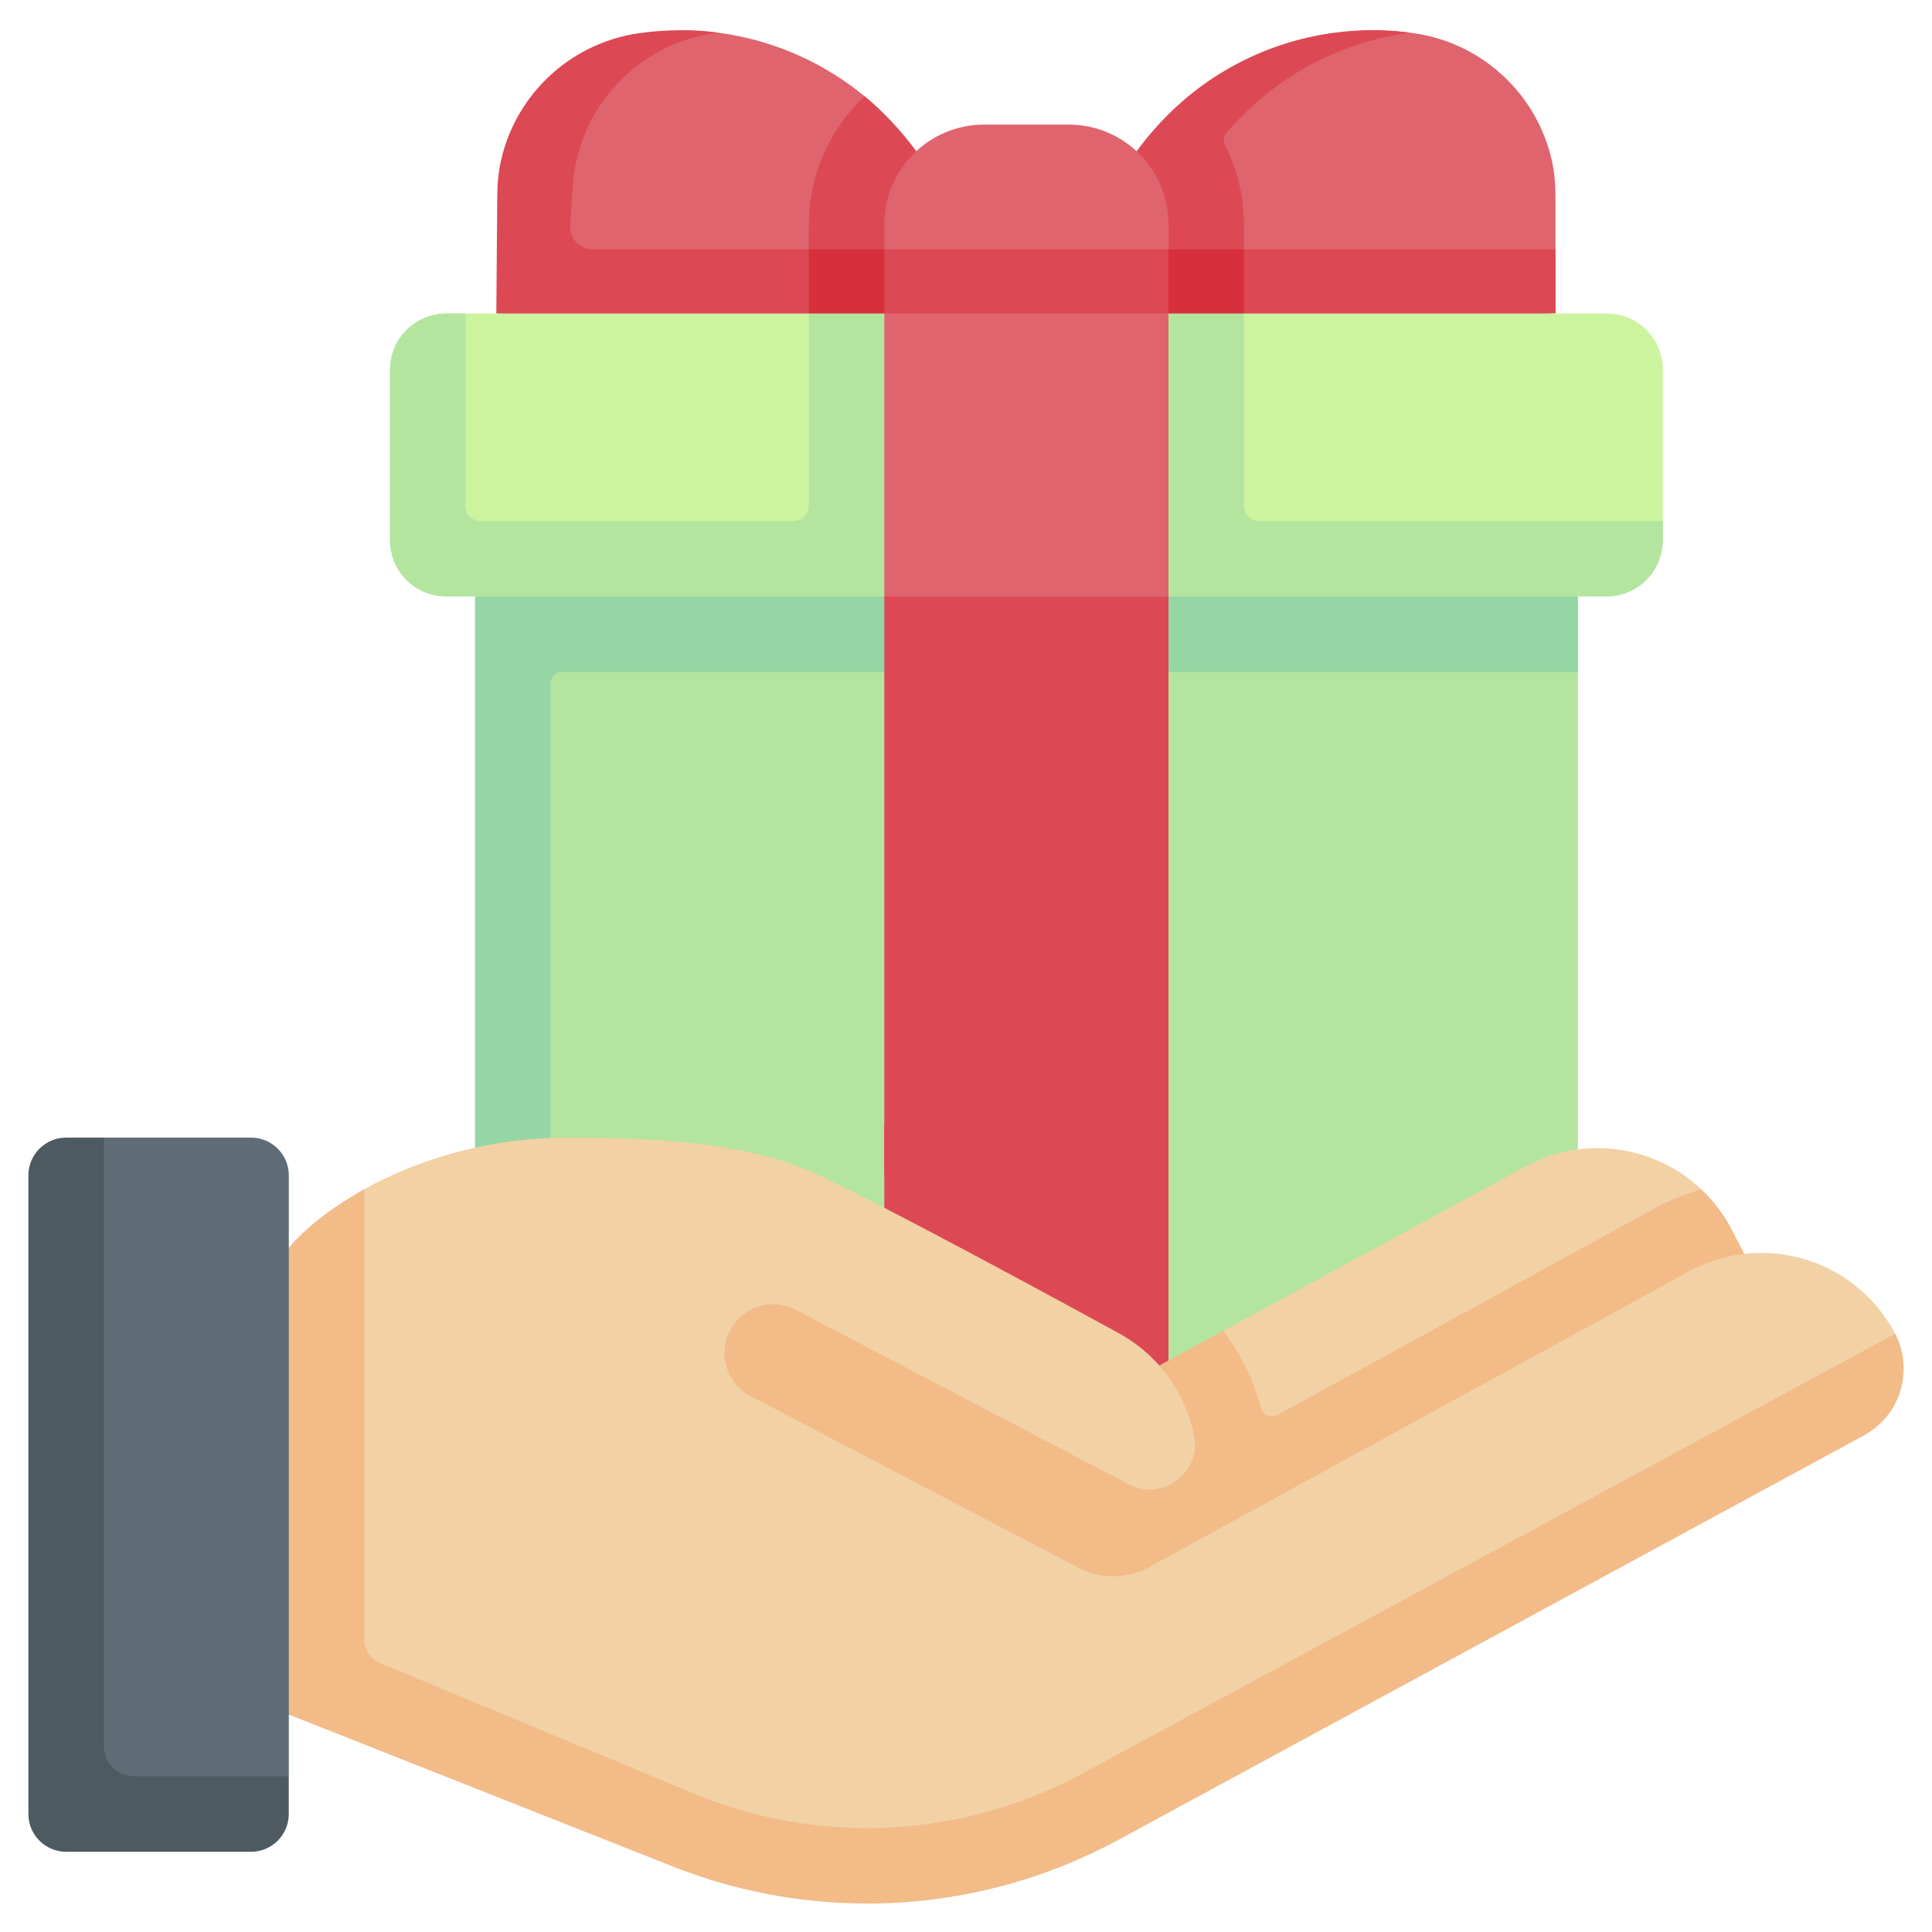 <svg width="47" height="47" viewBox="0 0 47 47" fill="none" xmlns="http://www.w3.org/2000/svg">
<g clip-path="url(#clip0_174_100)">
<path d="M38.386 16.347H38.387L37.445 13.593H13.392H11.557L12.557 23.032L11.557 33.422C11.557 34.177 12.168 34.789 12.923 34.789H12.924H14.759H19.679H30.264H37.02H37.02H37.021C37.047 34.789 37.07 34.788 37.093 34.785C37.814 34.747 38.386 34.152 38.386 33.422V26.116C38.386 26.116 38.386 26.116 38.386 26.116V16.347H38.386Z" fill="#B3E59F"/>
<path d="M37.84 7.621V4.785C37.84 4.489 37.816 4.194 37.752 3.906C37.392 2.305 36.081 1.057 34.416 0.811C34.107 0.765 33.798 0.741 33.491 0.736C31.208 0.702 29.237 2.191 27.882 4.065L27.675 7.954L37.84 7.621Z" fill="#DF646E"/>
<path d="M12.39 7.764L12.324 4.495C12.45 2.606 15.572 0.921 15.572 0.921C16.023 0.854 16.424 0.722 16.869 0.742C18.399 0.811 19.86 1.377 21.034 2.343C21.492 2.721 21.907 3.16 22.264 3.654L21.788 8.174L12.39 7.764Z" fill="#DF646E"/>
<path d="M22.357 3.768L21.788 8.174L19.677 8.057V5.459C19.677 4.23 20.2 3.122 21.034 2.343C21.493 2.721 22 3.273 22.357 3.768Z" fill="#DC4955"/>
<path d="M34.304 0.796C33.996 0.755 33.689 0.735 33.384 0.735C31.741 0.735 30.159 1.311 28.906 2.343C28.442 2.726 27.992 3.207 27.64 3.694L27.675 7.954L30.262 7.871V5.46C30.262 4.767 30.096 4.114 29.802 3.535C29.753 3.439 29.766 3.321 29.836 3.238C30.977 1.886 32.577 1.022 34.304 0.796Z" fill="#DC4955"/>
<path d="M28.427 7.627V5.46C28.427 4.118 27.339 3.031 25.997 3.031H23.942C22.6 3.031 21.513 4.118 21.513 5.46V7.627H28.427Z" fill="#DF646E"/>
<path d="M29.042 6.066V7.627L24.87 8.174L20.898 7.627V6.066H29.042Z" fill="#DC4955"/>
<path d="M37.84 7.621L27.675 7.954V7.627H28.427V6.066H37.84V7.621Z" fill="#DC4955"/>
<path d="M30.261 6.066V7.871L28.425 7.627V6.066H30.261Z" fill="#D82F3C"/>
<path d="M21.513 7.627V6.066H14.421C14.102 6.066 13.85 5.797 13.871 5.479L13.935 4.522C14.06 2.633 15.487 1.088 17.359 0.811C17.397 0.806 17.434 0.8 17.471 0.796C17.169 0.755 16.864 0.735 16.555 0.735C16.214 0.735 15.869 0.76 15.524 0.811C13.807 1.065 12.466 2.384 12.157 4.057C12.114 4.287 12.099 4.522 12.097 4.756L12.074 7.627L21.788 8.174L21.846 7.627H21.513Z" fill="#DC4955"/>
<path d="M19.677 8.057V6.066H21.513V7.627L19.677 8.057Z" fill="#D82F3C"/>
<path d="M39.086 7.626C39.841 7.626 40.453 8.238 40.453 8.993V13.145C40.453 13.899 39.23 14.213 38.475 14.213L11.102 14.276C10.348 14.276 9.736 13.664 9.736 12.91L9.915 9.174C9.915 8.419 10.1 7.626 10.855 7.626H19.678L24.437 8.701L30.263 7.626H39.086Z" fill="#CCF49F"/>
<path d="M13.392 31.993V16.622C13.392 16.47 13.516 16.347 13.668 16.347H38.387V13.593H13.392H11.557V16.347V26.048V33.422L13.392 31.993Z" fill="#95D6A4"/>
<path d="M30.261 12.308V7.627H28.426L24.611 8.631L21.512 7.627H19.676V12.308C19.676 12.511 19.512 12.675 19.309 12.675H11.689C11.486 12.675 11.322 12.511 11.322 12.308V7.627H10.853C10.098 7.627 9.486 8.238 9.486 8.994V13.144C9.486 13.9 10.098 14.511 10.853 14.511H19.676H30.261H39.085C39.84 14.511 40.452 13.9 40.452 13.144V12.675H30.628C30.426 12.675 30.261 12.511 30.261 12.308Z" fill="#B3E59F"/>
<path d="M21.513 7.627V14.511L22.913 27.001L22.356 34.789H27.506L27.006 29.657L28.426 14.511V7.627H21.513Z" fill="#DF646E"/>
<path d="M28.426 31.057L21.513 28.581V14.511H28.426V31.057Z" fill="#DC4955"/>
<path d="M28.426 31.009V34.789H21.513V27.325C23.766 28.451 27.697 30.602 28.022 30.781C28.158 30.853 28.291 30.93 28.42 31.013L28.426 31.009Z" fill="#DC4955"/>
<path d="M28.125 33.876L29.758 32.374L37.113 28.376C38.547 27.599 40.266 27.873 41.391 28.935C41.67 29.199 40.91 30.375 40.91 30.375L42.434 30.502L27.504 39.281L28.125 33.876Z" fill="#F2D1A5"/>
<path d="M42.434 30.502L42.104 29.868C41.912 29.511 41.669 29.199 41.39 28.936C40.999 29.046 40.618 29.199 40.258 29.395L31.076 34.423C30.921 34.508 30.724 34.428 30.678 34.257C30.497 33.58 30.186 32.939 29.758 32.374L28.2 33.22L27.86 36.185L27.86 36.185L27.504 39.281L30.544 37.494C30.544 37.494 30.544 37.494 30.545 37.493L42.434 30.502Z" fill="#F2BB88"/>
<path d="M46.088 32.416C45.12 30.622 42.886 29.954 41.097 30.924L27.911 38.146L27.959 37.328C28.272 36.728 29.149 36.114 29.119 35.484C29.059 34.223 28.351 33.026 27.153 32.398C27.153 32.398 21.288 29.182 19.673 28.48C18.281 27.875 16.387 27.675 13.83 27.675C11.788 27.675 10.087 28.251 8.86 28.931C7.998 29.409 7.807 30.754 7.461 31.172L7.024 41.71L16.374 44.921C19.907 46.319 23.744 46.288 27.084 44.476L45.036 34.789C45.92 34.309 46.564 33.339 46.104 32.447C46.099 32.436 46.093 32.426 46.088 32.416Z" fill="#F2D1A5"/>
<path d="M46.105 32.447C40.838 35.301 26.34 43.141 26.34 43.141C24.735 44.012 22.92 44.473 21.095 44.473C21.095 44.473 21.095 44.473 21.094 44.473C19.703 44.473 18.342 44.213 17.048 43.701L9.257 40.463C9.017 40.363 8.861 40.129 8.861 39.87V28.931C7.999 29.409 7.372 29.938 7.025 30.355L4.165 36.416L7.025 41.71L16.372 45.408C19.905 46.806 23.875 46.567 27.215 44.754L45.345 34.919C46.23 34.439 46.565 33.338 46.105 32.447Z" fill="#F2BB88"/>
<path d="M1.854 44.714L5.404 44.828C5.911 44.828 6.322 44.417 6.322 43.91L7.026 43.212V28.593C7.026 28.086 6.615 27.675 6.108 27.675H2.528L1.928 28.13C1.421 28.13 1.01 28.541 1.01 29.048L0.936 43.796C0.936 44.303 1.347 44.714 1.854 44.714Z" fill="#5F6C75"/>
<path d="M7.025 43.212V44.13C7.025 44.637 6.614 45.048 6.107 45.048H1.609C1.102 45.048 0.691 44.637 0.691 44.13V28.593C0.691 28.086 1.102 27.675 1.609 27.675H2.527V42.478C2.527 42.884 2.856 43.212 3.261 43.212H7.025Z" fill="#4E5A61"/>
<path d="M28.918 36.873C28.86 37.038 28.791 37.2 28.707 37.36C28.38 37.988 27.741 38.347 27.079 38.347C26.792 38.347 26.501 38.279 26.229 38.136L18.259 33.962C17.644 33.64 17.437 32.86 17.812 32.275C18.143 31.758 18.814 31.58 19.358 31.865L27.458 36.108C28.271 36.535 29.221 35.834 29.053 34.937C29.18 35.568 29.142 36.236 28.918 36.873Z" fill="#F2BB88"/>
</g>
<defs>
<clipPath id="clip0_174_100">
<rect width="47" height="47" fill="white"/>
</clipPath>
</defs>
</svg>
